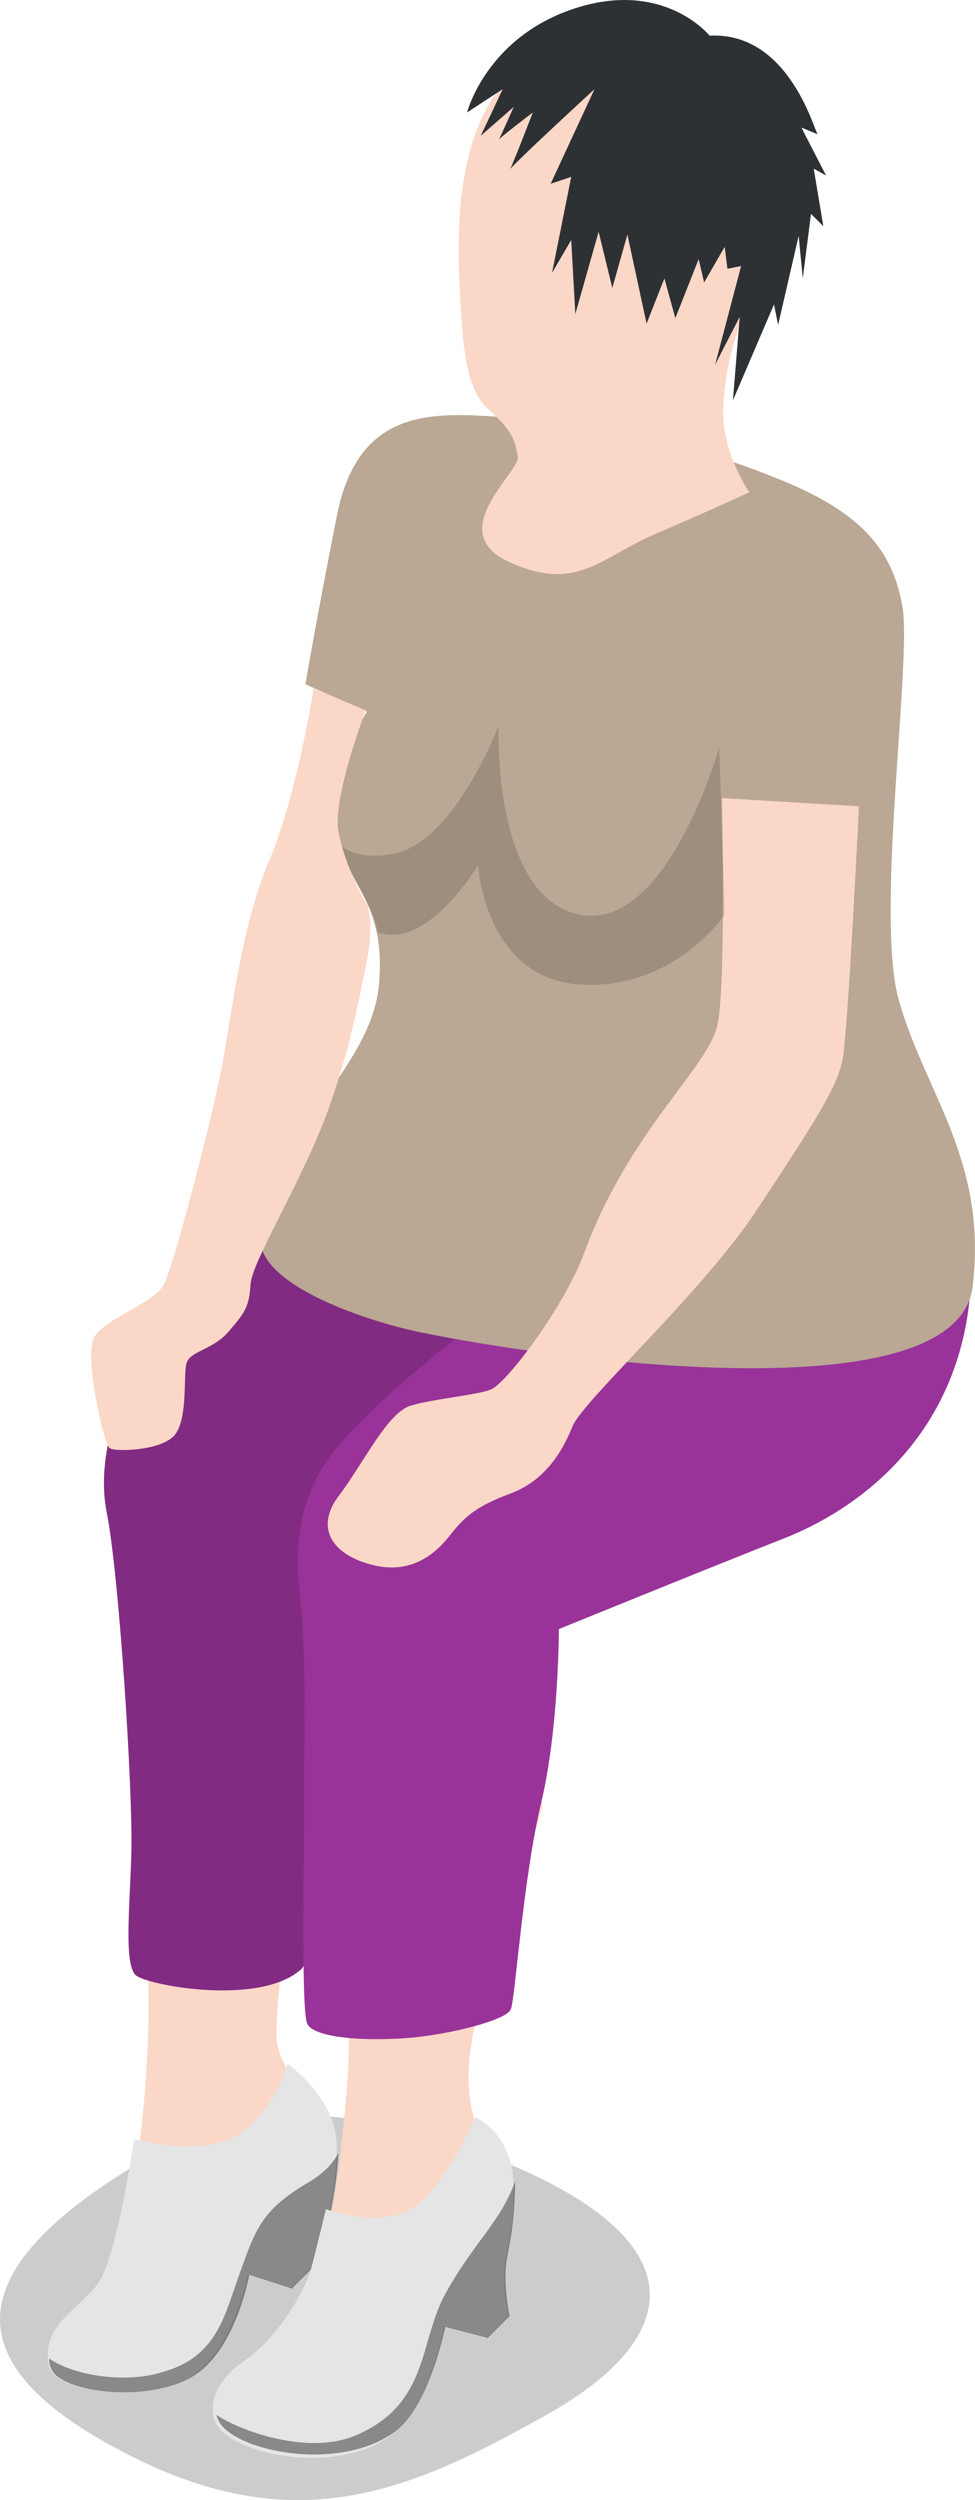 <?xml version="1.0" encoding="UTF-8" standalone="no"?>
<svg
   xmlns:dc="http://purl.org/dc/elements/1.1/"
   xmlns:cc="http://creativecommons.org/ns#"
   xmlns:rdf="http://www.w3.org/1999/02/22-rdf-syntax-ns#"
   xmlns:svg="http://www.w3.org/2000/svg"
   xmlns="http://www.w3.org/2000/svg"
   xmlns:sodipodi="http://sodipodi.sourceforge.net/DTD/sodipodi-0.dtd"
   xmlns:inkscape="http://www.inkscape.org/namespaces/inkscape"
   enable-background="new 0 0 160 240"
   viewBox="0 0 7.116 18.232"
   version="1.1"
   id="svg2061"
   sodipodi:docname="city--woman11.svg"
   width="7.116"
   height="18.232"
   inkscape:version="0.92.2 (5c3e80d, 2017-08-06)">
  <defs
     id="defs2065" />
  <sodipodi:namedview
     pagecolor="#ffffff"
     bordercolor="#666666"
     borderopacity="1"
     objecttolerance="10"
     gridtolerance="10"
     guidetolerance="10"
     inkscape:pageopacity="0"
     inkscape:pageshadow="2"
     inkscape:window-width="870"
     inkscape:window-height="480"
     id="namedview2063"
     showgrid="false"
     fit-margin-top="0"
     fit-margin-left="0"
     fit-margin-right="0"
     fit-margin-bottom="0"
     inkscape:zoom="1.2791667"
     inkscape:cx="-10.031777"
     inkscape:cy="30.876311"
     inkscape:window-x="0"
     inkscape:window-y="0"
     inkscape:window-maximized="1"
     inkscape:current-layer="svg2061" />
  <g
     id="g2085"
     transform="matrix(0.1,0,0,0.1,-5.801,-5.06)">
    <path
       id="path2029"
       d="m 66.6,209.3 c -11.2,7.2 -11.7,13.7 0,19.9 12.8,6.9 21.3,3.1 31.3,-2.5 10,-5.6 11.2,-12.7 -3.5,-18.6 -11.9,-4.7 -19.4,-4.2 -27.8,1.2 z"
       inkscape:connector-curvature="0"
       style="opacity:0.2" />
    <path
       id="path2031"
       d="m 67.6,177.1 c 0.5,6 1.5,16 1.2,22.4 -0.3,7 -1.1,11 -2,15 -0.9,4.2 -6.2,7.7 -2.4,8.7 3.8,0.9 8.8,-0.9 10.2,-5.1 1.4,-4.2 7,-9.6 7.5,-11.4 0.5,-1.8 -3.8,-4.5 -3.9,-7.5 -0.1,-3 0.8,-9.3 2.4,-14.6 1.6,-5.3 0.8,-7.9 0.8,-7.9 z"
       inkscape:connector-curvature="0"
       style="fill:#fbd7c7" />
    <path
       id="path2033"
       d="m 67.8,206.6 c 0,0 5,1.4 7.7,-0.4 2.6,-1.8 3.5,-5.1 3.5,-5.1 0,0 3,2.1 3.5,5.1 0.5,3 -1.3,9.3 -1.3,9.3 l -2,2 -3.1,-1 c 0,0 -1.1,5.7 -4.3,7.5 -3.5,1.9 -9.8,1 -10.2,-0.8 -0.7,-3.2 2.4,-4.2 3.7,-6.3 1.3,-2.1 2.5,-10.3 2.5,-10.3 z"
       inkscape:connector-curvature="0"
       style="fill:#e5e5e5" />
    <path
       id="path2035"
       d="m 61.6,222.6 c 0,0.2 0,0.4 0.1,0.6 0.4,1.8 6.7,2.7 10.2,0.8 3.3,-1.8 4.3,-7.5 4.3,-7.5 l 3.1,1 2,-2 c 0,0 1.3,-4.6 1.4,-7.9 -0.4,0.8 -1.1,1.5 -2.1,2.1 -3.4,2 -3.9,3.3 -5.1,6.7 -1.1,3 -1.6,6.1 -5.7,7.2 -2.5,0.8 -6.3,0.3 -8.2,-1 z"
       inkscape:connector-curvature="0"
       style="opacity:0.4" />
    <path
       id="path2037"
       d="m 82.2,179.9 c 0,2 1.6,16.8 1.2,22 -0.4,5.2 -1.1,12.5 -3.2,16.4 -2.2,3.9 -7.1,6.8 -4.2,8.4 2.9,1.6 10.1,1.8 12.2,-2.8 2.1,-4.6 8,-12.5 6.7,-14.6 -1.3,-2.1 -3.5,-4.3 -2.4,-10.2 1.2,-5.9 4.7,-14.6 5.1,-16.9 0.3,-2.3 -15.4,-2.3 -15.4,-2.3 z"
       inkscape:connector-curvature="0"
       style="fill:#fbd7c7" />
    <path
       id="path2039"
       d="m 81.8,211.7 c 0,0 3.8,1.4 6.2,0 2.4,-1.4 4.7,-6.7 4.7,-6.7 0,0 2.8,1.2 2.8,5.1 0,3.9 -0.7,4.7 -0.7,6.4 0,1.7 0.3,3 0.3,3 l -1.6,1.6 -3.1,-0.8 c 0,0 -1.1,6.1 -4,8 -3.9,2.7 -10.5,1.4 -12.3,-0.5 -1,-1.1 -0.8,-3.3 1.7,-5 2.5,-1.7 4.5,-5.2 4.9,-6.7 0.4,-1.5 1.1,-4.4 1.1,-4.4 z"
       inkscape:connector-curvature="0"
       style="fill:#e5e5e5" />
    <path
       id="path2041"
       d="m 90.5,220.3 3.1,0.8 1.6,-1.6 c 0,0 -0.3,-1.3 -0.3,-3 0,-1.6 0.6,-2.4 0.7,-6.4 0,-0.1 0,-0.2 0,-0.4 -1.1,3 -3,4.4 -5.1,8.2 -1.9,3.5 -1.2,7.9 -6.3,10.2 -3.6,1.7 -8.8,-0.3 -10.4,-1.4 0.1,0.4 0.3,0.7 0.5,0.9 1.8,1.9 8.4,3.1 12.3,0.5 2.7,-1.7 3.9,-7.8 3.9,-7.8 z"
       inkscape:connector-curvature="0"
       style="opacity:0.4" />
    <path
       id="path2043"
       d="m 86.2,131.6 c -1.8,1.8 -13.1,11.8 -16.1,15.5 -3,3.7 -5.2,9.3 -4.3,13.8 0.9,4.5 1.9,20.1 1.8,24.7 -0.1,4 -0.6,8.5 0.4,9.1 1,0.7 9,2.2 12,-0.5 1.2,-1 3.3,-17.3 3.7,-23 0.4,-5.8 1.7,-10.4 5,-12.7 3.3,-2.4 14.2,-9.8 15.1,-13.6 0.9,-3.8 0.5,-10.2 0.5,-10.2 z"
       inkscape:connector-curvature="0"
       style="fill:#993399" />
    <path
       id="path2045"
       d="m 86.2,131.6 c -1.8,1.8 -13.1,11.8 -16.1,15.5 -3,3.7 -5.2,9.3 -4.3,13.8 0.9,4.5 1.9,20.1 1.8,24.7 -0.1,4 -0.6,8.5 0.4,9.1 1,0.7 9,2.2 12,-0.5 1.2,-1 3.3,-17.3 3.7,-23 0.4,-5.8 1.7,-10.4 5,-12.7 3.3,-2.4 14.2,-9.8 15.1,-13.6 0.9,-3.8 0.5,-10.2 0.5,-10.2 z"
       inkscape:connector-curvature="0"
       style="opacity:0.15" />
    <path
       id="path2047"
       d="m 93.2,136.4 0.1,10.2 c 0,0 -7,5.3 -10.4,9.2 -2.8,3.2 -3.5,6.8 -3,11.2 0.5,4.3 0.3,10.5 0.3,15.6 0,3.7 -0.2,14.2 0.2,15.5 0.4,1.3 5.5,1.4 8.5,1 3,-0.4 6.2,-1.3 6.4,-2 0.3,-0.7 0.9,-9.6 2.2,-15 1.3,-5.4 1.3,-12.7 1.3,-12.7 0,0 11.3,-4.6 16.4,-6.6 5.1,-2 11,-6.4 13,-14.2 2,-7.7 -1,-15.1 -1,-15.1 z"
       inkscape:connector-curvature="0"
       style="fill:#993399" />
    <path
       id="path2049"
       d="m 80.3,100.5 4.5,2 c 0,0 -2.4,3.5 -2.2,8.1 0.3,4.6 3.5,5.2 3.1,11.4 -0.2,4 -3,6.9 -4.6,9.8 -1.4,2.6 -3.5,6.7 -4,8.6 -1,3.6 7.3,6.5 11.8,7.4 9.8,2 39,6 40.1,-3.4 1.1,-9.2 -3.5,-14.1 -5.4,-20.9 -1.7,-6.1 0.9,-24.2 0.3,-28.5 -0.7,-4.3 -3,-7.1 -9.4,-9.6 -5.7,-2.3 -13.1,-4.1 -18.5,-4.3 -5.4,-0.3 -11.7,-1.5 -13.4,7.1 -1.6,8.1 -2.3,12.3 -2.3,12.3 z"
       inkscape:connector-curvature="0"
       style="fill:#baa794" />
    <path
       id="path2051"
       d="m 110.7,108.8 10,0.6 c 0,0 -0.8,16.5 -1.2,18.5 -0.4,2 -2,4.5 -6.3,11 -3.8,5.8 -12.6,13.8 -13.4,15.7 -0.8,2 -2.1,4 -4.5,4.9 -2.4,0.9 -3.3,1.6 -4.4,3 -1,1.3 -2.8,3 -5.8,2.2 -3,-0.8 -4.1,-2.8 -2.3,-5.1 1.8,-2.4 3.5,-6 5.2,-6.5 1.7,-0.5 5.1,-0.8 5.9,-1.2 1.2,-0.6 5.2,-5.9 6.7,-9.8 3.3,-9.1 9.3,-13.8 9.8,-16.9 0.6,-3.1 0.3,-16.4 0.3,-16.4 z"
       inkscape:connector-curvature="0"
       style="fill:#fbd7c7" />
    <path
       id="path2053"
       d="m 110.9,117.3 -0.4,-12.2 c 0,0 -3.8,13.5 -10.2,12.2 -6.4,-1.3 -5.9,-13.8 -5.9,-13.8 0,0 -3.3,8.8 -7.9,9.4 -1.8,0.3 -2.9,-0.1 -3.6,-0.6 0.6,2.3 2.1,3.6 2.7,6.3 3.6,1.3 7.3,-4.9 7.3,-4.9 0,0 0.5,8.3 7.5,8.7 6.8,0.4 10.5,-5.1 10.5,-5.1 z"
       inkscape:connector-curvature="0"
       style="opacity:0.15" />
    <path
       id="path2055"
       d="m 80.9,100.8 3.8,1.6 c 0,0 -2.4,6.3 -2,8.8 0.5,2.7 2.1,5.4 2.1,5.4 0,0 0.6,1.1 -0.1,4.5 -0.4,1.8 -1.1,6.2 -3.1,11.4 -2.1,5.2 -5.1,10 -5.3,11.7 -0.1,1.7 -0.4,2.1 -1.6,3.5 -1.2,1.4 -2.9,1.4 -3.1,2.4 -0.2,1 0.1,3.9 -0.8,5.1 -0.9,1.2 -4.4,1.3 -4.8,1 -0.4,-0.3 -1.9,-6.7 -1.1,-8.1 0.8,-1.4 4.5,-2.5 5.1,-3.9 0.7,-1.4 3.3,-11.3 4.1,-15.3 0.8,-3.9 1.4,-10.4 3.5,-15.4 2.1,-4.9 3.3,-12.7 3.3,-12.7 z"
       inkscape:connector-curvature="0"
       style="fill:#fbd7c7" />
    <path
       id="path2057"
       d="m 96.9,54.8 c -5.1,3.3 -5.5,10.4 -5.4,15.2 0.2,4.8 0.3,8.8 2.1,10.4 1.8,1.6 2,2.3 2.2,3.5 0.2,1.1 -5.5,5.5 -0.6,7.7 4.9,2.2 6.6,-0.3 10.5,-2 4.2,-1.8 7,-3.1 7,-3.1 0,0 -2.1,-3 -1.9,-6.3 0.2,-3.2 0.9,-5.6 2.5,-8.9 1.6,-3.3 4,-12.2 -1.1,-15.7 -5,-3.5 -11.8,-3 -15.3,-0.8 z"
       inkscape:connector-curvature="0"
       style="fill:#fbd7c7" />
    <path
       id="path2059"
       d="m 109.8,53.2 c 0,0 -3.3,-4.1 -9.8,-2 -6.5,2.1 -7.9,7.6 -7.9,7.6 l 2.6,-1.7 -1.6,3.4 2.4,-2.1 c 0,0 -1.1,2.5 -1.1,2.4 0,-0.1 2.5,-2 2.5,-2 0,0 -1.7,4.4 -1.7,4.2 0,-0.2 6.2,-5.9 6.2,-5.9 l -3.2,6.9 1.5,-0.5 -1.4,7 1.4,-2.4 0.3,5.4 1.7,-6 1,4.1 1.1,-3.9 1.4,6.5 1.3,-3.3 0.8,2.9 1.7,-4.3 0.4,1.7 1.5,-2.6 0.2,1.6 1,-0.2 -1.9,7.2 1.8,-3.5 -0.5,6.1 3,-7 0.3,1.5 1.5,-6.5 0.3,3.1 0.6,-4.7 0.9,0.9 -0.7,-4.2 0.9,0.5 -1.8,-3.5 1.2,0.5 c -0.2,0 -2,-7.5 -7.9,-7.2 z"
       inkscape:connector-curvature="0"
       style="fill:#2d3134" />
  </g>
</svg>
